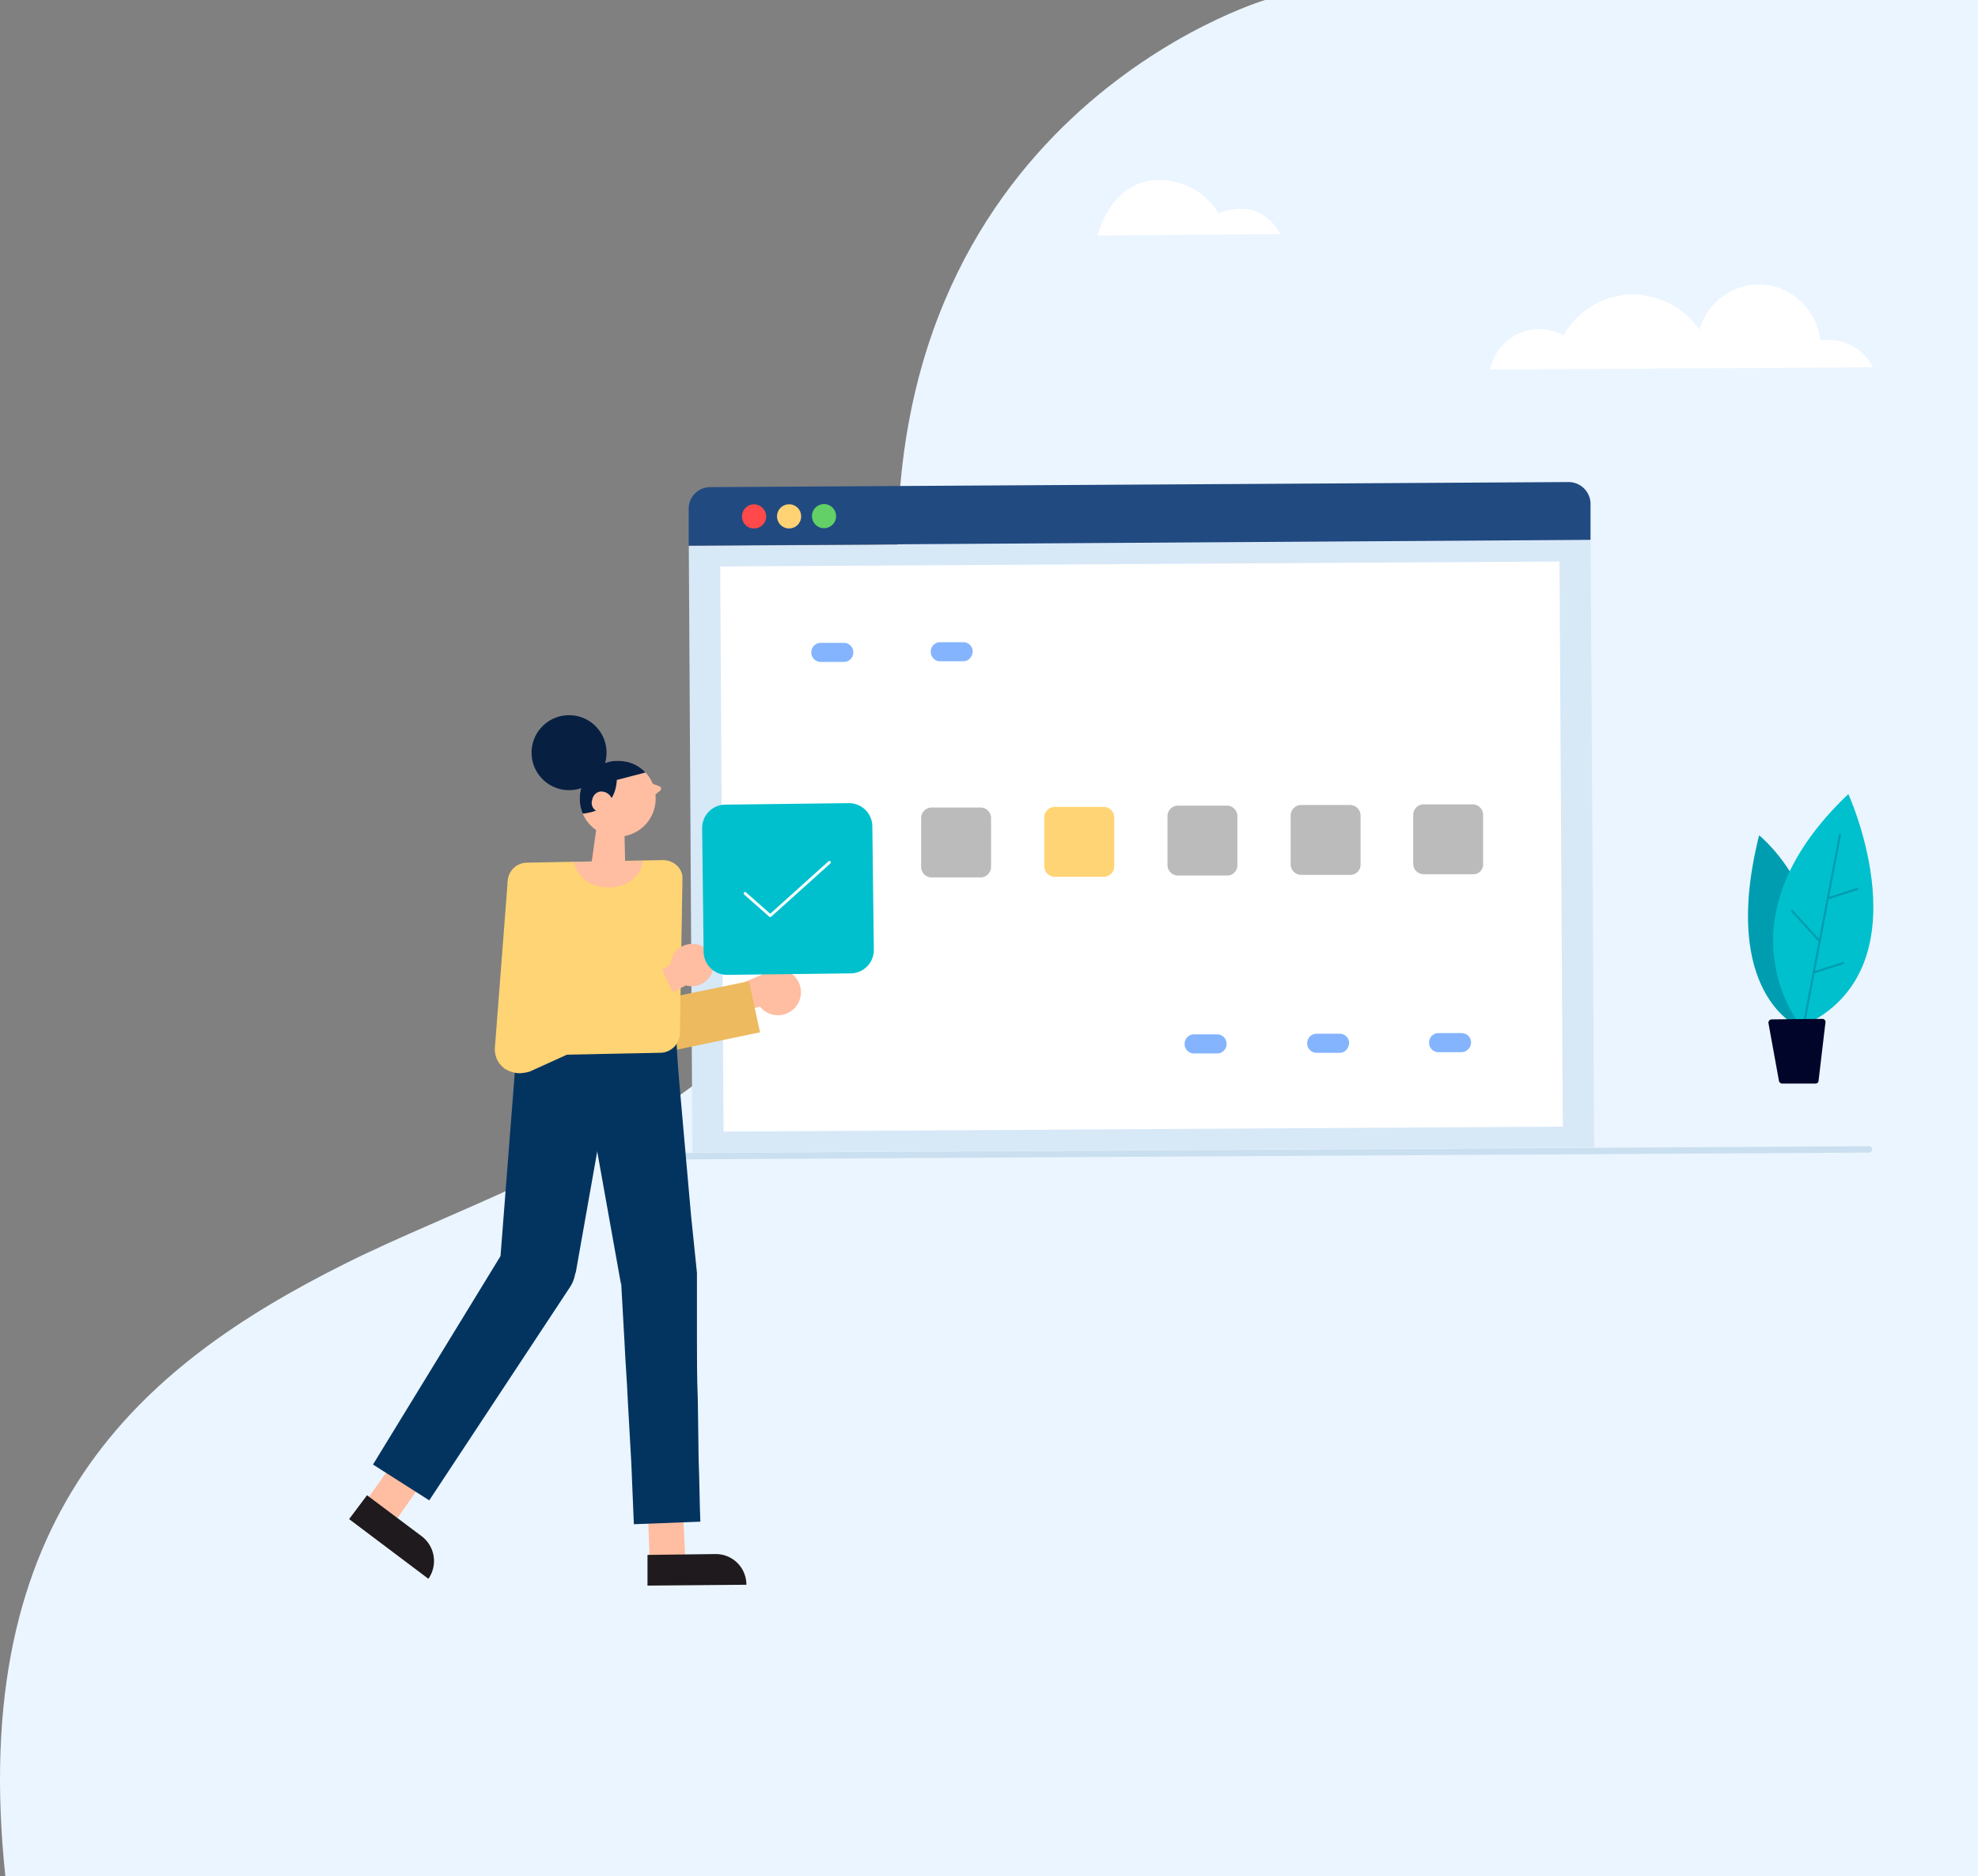 <svg xmlns="http://www.w3.org/2000/svg" xmlns:xlink="http://www.w3.org/1999/xlink" width="949.119" height="900.3" viewBox="0 0 949.119 900.3"><rect x="0" y="0" width="949.119" height="900.3" fill="#808080" stroke="none"/><defs><style>.a{fill:#ebf5ff;}.b{fill:#d7e8f7;}.c{fill:#cadfef;}.d{fill:#fff;}.e{fill:#214a81;}.f{fill:#ff494a;}.g{fill:#ffd374;}.h{fill:#62d067;}.i{fill:#bbb;}.j{fill:#ffd474;}.k{fill:#84b4fe;}.l{fill:#ffbda1;}.m{fill:#edba5f;}.n{fill:#1e1a1e;}.o{fill:#03345f;}.p{clip-path:url(#a);}.q{fill:#072042;}.r{fill:#00c0cd;}.s,.u{fill:none;stroke-linecap:round;stroke-linejoin:round;stroke-miterlimit:10;}.s{stroke:#fff;stroke-width:1.361px;}.t{fill:#009db0;}.u{stroke:#009db0;stroke-width:0.998px;}.v{fill:#01052a;}</style><clipPath id="a"><path d="M63.278,104.443A18.225,18.225,0,1,1,48.143,83.581C57.96,84.808,64.914,94.216,63.278,104.443Z" transform="translate(-27.042 -83.342)"/></clipPath></defs><g transform="translate(-491.381)"><path class="a" d="M607.051,0S418.19,55.887,431.359,286.5,268.194,555.019,165.412,606.41C66.485,655.873-15.74,726.857,2.568,900.3H949.12V0Z" transform="translate(491.381)"/><g transform="translate(18263.152 4066.003)"><rect class="b" width="432.741" height="291.178" transform="translate(-17441.262 -3804.108) rotate(-0.34)"/><path class="c" d="M619.975,145.05,33.525,148.4a1.525,1.525,0,1,1,0-3.05L619.975,142a1.525,1.525,0,1,1,0,3.05Z" transform="translate(-17494.973 -3658.017)"/><rect class="d" width="402.741" height="271.178" transform="translate(-17426.203 -3794.197) rotate(-0.34)"/><path class="e" d="M459.631,37.5,47.412,39.94A10.353,10.353,0,0,0,37.3,50.309V68l432.741-2.745V47.564A10.551,10.551,0,0,0,459.631,37.5Z" transform="translate(-17478.619 -3872.207)"/><g transform="translate(-17415.701 -3825.451)"><path class="f" d="M57.289,46.794a5.79,5.79,0,0,1-5.794,5.794A5.608,5.608,0,0,1,45.7,46.794,5.79,5.79,0,0,1,51.494,41,6,6,0,0,1,57.289,46.794Z" transform="translate(-45.7 -39.582)"/><path class="g" d="M62.789,46.794A5.794,5.794,0,1,1,56.994,41,5.79,5.79,0,0,1,62.789,46.794Z" transform="translate(-34.427 -39.582)"/><ellipse class="h" cx="5.794" cy="5.794" rx="5.794" ry="5.794" transform="matrix(0.259, -0.966, 0.966, 0.259, 32.23, 11.195)"/></g><g transform="translate(-17388.865 -3680.06)"><path class="i" d="M83.167,112.846H59.684a5.082,5.082,0,0,1-5.184-4.879V84.484A5.082,5.082,0,0,1,59.379,79.3H82.862a5.082,5.082,0,0,1,5.184,4.879v23.482A5.082,5.082,0,0,1,83.167,112.846Z" transform="translate(-54.5 -77.47)"/><path class="i" d="M103.267,112.746H79.784a5.082,5.082,0,0,1-5.184-4.879V84.384A5.082,5.082,0,0,1,79.479,79.2h23.482a5.082,5.082,0,0,1,5.184,4.879v23.482A5.082,5.082,0,0,1,103.267,112.746Z" transform="translate(-15.501 -77.675)"/><path class="j" d="M123.367,112.646H99.884a5.082,5.082,0,0,1-5.184-4.879V84.284A5.082,5.082,0,0,1,99.579,79.1h23.482a5.082,5.082,0,0,1,5.184,4.879v23.482A5.082,5.082,0,0,1,123.367,112.646Z" transform="translate(23.498 -77.88)"/><path class="i" d="M143.467,112.446H119.984a5.082,5.082,0,0,1-5.184-4.879V84.084a5.082,5.082,0,0,1,4.879-5.184h23.482a5.082,5.082,0,0,1,5.184,4.879v23.482A4.9,4.9,0,0,1,143.467,112.446Z" transform="translate(62.497 -78.29)"/><path class="i" d="M163.567,112.346H140.084a5.082,5.082,0,0,1-5.184-4.879V83.984a5.082,5.082,0,0,1,4.879-5.184h23.482a5.082,5.082,0,0,1,5.184,4.879v23.482A4.9,4.9,0,0,1,163.567,112.346Z" transform="translate(101.497 -78.495)"/><path class="i" d="M183.567,112.246H160.084a5.082,5.082,0,0,1-5.184-4.879V83.884a5.082,5.082,0,0,1,4.879-5.184h23.482a5.082,5.082,0,0,1,5.184,4.879v23.482A4.716,4.716,0,0,1,183.567,112.246Z" transform="translate(140.301 -78.7)"/></g><path class="k" d="M91.953,71.849H80.974A4.491,4.491,0,0,1,76.4,67.274h0A4.491,4.491,0,0,1,80.974,62.7H91.953a4.491,4.491,0,0,1,4.575,4.574h0C96.223,70.019,94.393,71.849,91.953,71.849Z" transform="translate(-17401.555 -3820.555)"/><path class="k" d="M72.153,71.949H61.174A4.491,4.491,0,0,1,56.6,67.375h0A4.491,4.491,0,0,1,61.174,62.8H72.153a4.491,4.491,0,0,1,4.574,4.575h0A4.491,4.491,0,0,1,72.153,71.949Z" transform="translate(-17439.061 -3820.35)"/><path class="k" d="M152.753,133.449H141.775a4.491,4.491,0,0,1-4.575-4.574h0a4.491,4.491,0,0,1,4.575-4.574h10.979a4.491,4.491,0,0,1,4.574,4.574h0C157.023,131.619,155.193,133.449,152.753,133.449Z" transform="translate(-17281.723 -3694.296)"/><path class="k" d="M172.953,133.349H161.975a4.491,4.491,0,0,1-4.575-4.574h0a4.491,4.491,0,0,1,4.575-4.575h10.979a4.491,4.491,0,0,1,4.574,4.575h0A4.69,4.69,0,0,1,172.953,133.349Z" transform="translate(-17243.439 -3694.501)"/><path class="k" d="M132.953,133.549H121.974a4.491,4.491,0,0,1-4.574-4.575h0a4.491,4.491,0,0,1,4.574-4.574h10.979a4.491,4.491,0,0,1,4.575,4.574h0A4.491,4.491,0,0,1,132.953,133.549Z" transform="translate(-17320.748 -3694.091)"/></g><g transform="translate(1018 86.4)"><path class="d" d="M199.566,25.915l-87.766.691S118.02.346,140.825,0A33.152,33.152,0,0,1,169.85,15.895c6.565-2.419,20.732-5.874,29.716,10.021" transform="translate(-111.8)"/><g transform="translate(188.317 50.103)"><path class="d" d="M189.8,35.923a22.979,22.979,0,0,1,11.748,3.11,38.1,38.1,0,0,1,33.172-19.7,39.158,39.158,0,0,1,32.135,16.931A29.642,29.642,0,0,1,295.185,14.5c15.2,0,27.988,11.748,29.716,26.952a14.174,14.174,0,0,1,3.8-.346,23.967,23.967,0,0,1,21.423,13.13L166.3,55.273C168.719,44.216,178.394,35.923,189.8,35.923Z" transform="translate(-166.3 -14.5)"/></g></g><g transform="translate(658.902 342.2)"><g transform="translate(0 0)"><path class="l" d="M68.98,108.1,44.436,118.736,42.8,131.008l27.407-7.772Z" transform="translate(132.279 15.98)"/><path class="m" d="M56.025,178.885a5.189,5.189,0,0,0,2.454-.409l52.769-11.045-5.318-24.544-39.679,8.181L52.753,98.3,27.8,102.391,43.344,168.25a11.313,11.313,0,0,0,5.318,8.181A11.421,11.421,0,0,0,56.025,178.885Z" transform="translate(85.92 -14.308)"/><ellipse class="l" cx="11.045" cy="11.045" rx="11.045" ry="11.045" transform="translate(194.714 122.853)"/><g transform="translate(143.172 378.108)"><path class="l" d="M36.227,203.334C36.227,202.107,35,170.2,35,170.2H51.772l1.636,33.134Z" transform="translate(-35 -170.2)"/><path class="n" d="M82.451,191.126,35,191.535V176.809l32.725-.409a14.665,14.665,0,0,1,14.726,14.726Z" transform="translate(-35 -151.038)"/></g><g transform="translate(0 354.792)"><path class="l" d="M1.3,191.5c.818-.818,19.226-27,19.226-27l13.5,10.227L14.8,202.134Z" transform="translate(4.018 -164.5)"/><path class="n" d="M38.043,209.588,0,180.954,8.59,169.5l26.18,19.635a14.9,14.9,0,0,1,3.273,20.453Z" transform="translate(0 -149.047)"/></g><g transform="translate(11.454 0)"><path class="o" d="M73.633,116.2c.409,9.408,1.227,18.817,2.045,27.816l2.454,27.816c.818,9.408,1.636,18.408,2.454,27.816l2.863,27.816v31.089c0,9.817,0,19.635.409,29.453l.409,29.453c.409,9.818.409,19.635.818,29.453L53.18,348.139l-1.227-29.453-1.636-29.044c-.409-9.817-1.227-19.635-1.636-29.043l-1.636-29.044v1.636l-4.909-27.407c-1.636-9-3.273-18.408-4.909-27.407L32.318,150.97c-1.636-9-3.682-18.408-5.318-27.407Z" transform="translate(71.993 41.014)"/><path class="o" d="M118.565,122.227l-18.408,103.9-.409,1.227a16.141,16.141,0,0,1-2.454,6.136L29.8,335.758l-27-17.181L66.614,214.266l-2.863,7.363L71.932,116.5Z" transform="translate(-2.8 41.941)"/><path class="j" d="M28.028,96.227,93.069,95c5.318,0,9.818,4.091,9.408,9.408L101.25,178.04a9.515,9.515,0,0,1-9.408,9.408l-59.314,1.227a9.165,9.165,0,0,1-9.408-9l-4.5-73.631A9.352,9.352,0,0,1,28.028,96.227Z" transform="translate(46.012 -24.507)"/><path class="l" d="M44.353,92.936l.409,19.226L28.4,108.89,30.854,91.3Z" transform="translate(76.32 -35.943)"/><g transform="translate(75.132)"><path class="l" d="M41.245,87.536l-4.5-1.636L34.7,91.627l4.091.818L41.245,90.4C42.881,89.582,42.881,87.945,41.245,87.536Z" transform="translate(20.659 -52.632)"/><g transform="translate(24.031 22.803)"><path class="l" d="M63.278,104.443A18.225,18.225,0,1,1,48.143,83.581C57.96,84.808,64.914,94.216,63.278,104.443Z" transform="translate(-27.042 -83.342)"/><g class="p"><path class="q" d="M68.94,92.2h0a14.757,14.757,0,0,0-19.226-9.408H48.487l-22.5,14.317s-3.273,16.363,4.909,16.363c14.726-.409,18.817-8.59,19.226-16.363Z" transform="translate(-32.294 -87.867)"/></g></g><path class="l" d="M38.455,92.864c-.409,2.863-2.863,4.909-5.727,4.091-2.863-.409-4.909-2.863-4.091-5.727.409-2.863,2.863-4.909,5.727-4.091A5.352,5.352,0,0,1,38.455,92.864Z" transform="translate(1.36 -49.37)"/><ellipse class="q" cx="17.999" cy="17.999" rx="17.999" ry="17.999" transform="translate(0 1.95) rotate(-3.105)"/></g><path class="l" d="M26.4,95.509,59.534,95.1S57.9,107.372,43.172,107.781C28.036,107.781,26.4,95.509,26.4,95.509Z" transform="translate(70.139 -24.198)"/></g><g transform="translate(69.898 80.719)"><path class="l" d="M63.234,106.349a10.542,10.542,0,0,0-14.317,3.272,11.628,11.628,0,0,0-1.636,4.909L34.6,123.121l.818,11.454,19.226-9.817A10.5,10.5,0,0,0,66.1,120.667,10.358,10.358,0,0,0,63.234,106.349Z" transform="translate(37.038 -74.852)"/><path class="j" d="M29,189.539a13.79,13.79,0,0,1-6.954-2.045,11.406,11.406,0,0,1-4.909-10.227L23.275,97.5h22.5l-4.091,62.178L95.27,135.134l9.818,21.271L33.911,188.721A20.533,20.533,0,0,1,29,189.539Z" transform="translate(-17.087 -97.5)"/></g></g><g transform="translate(169.392 43.17)"><path class="r" d="M121.622,185.375l-58.948.71A11.218,11.218,0,0,1,51.31,174.722l-.71-58.948A11.218,11.218,0,0,1,61.963,104.41l58.948-.71a11.218,11.218,0,0,1,11.363,11.363l.71,58.948A11.218,11.218,0,0,1,121.622,185.375Z" transform="translate(-50.6 -103.7)"/><path class="s" d="M53.5,122.615l12.074,10.653L93.983,107.7" transform="translate(-32.904 -79.291)"/></g></g><g transform="translate(1330.129 381)"><path class="t" d="M221.687,163.16s-37.8-16.019-18.773-91.86C202.914,71.3,247.468,107.343,221.687,163.16Z" transform="translate(-197.562 -51.526)"/><path class="r" d="M215.942,175.034s-42.3-50.06,22.527-111.634C238.469,63.4,277.015,147.751,215.942,175.034Z" transform="translate(-190.315 -63.4)"/><g transform="translate(21.122 19.523)"><line class="u" y1="97.116" x2="18.522" transform="translate(4.505)"/><line class="u" y1="4.505" x2="14.017" transform="translate(17.271 26.031)"/><line class="u" y1="4.505" x2="14.017" transform="translate(10.513 61.574)"/><line class="u" x1="13.266" y1="14.517" transform="translate(0 36.544)"/></g><path class="v" d="M227.31,106.5l-24.279.25a1.6,1.6,0,0,0-1.5,2l5.006,27.533a1.586,1.586,0,0,0,1.5,1.251h16.019a1.443,1.443,0,0,0,1.5-1.5l3.254-27.533A1.517,1.517,0,0,0,227.31,106.5Z" transform="translate(-191.671 1.379)"/></g></g></svg>